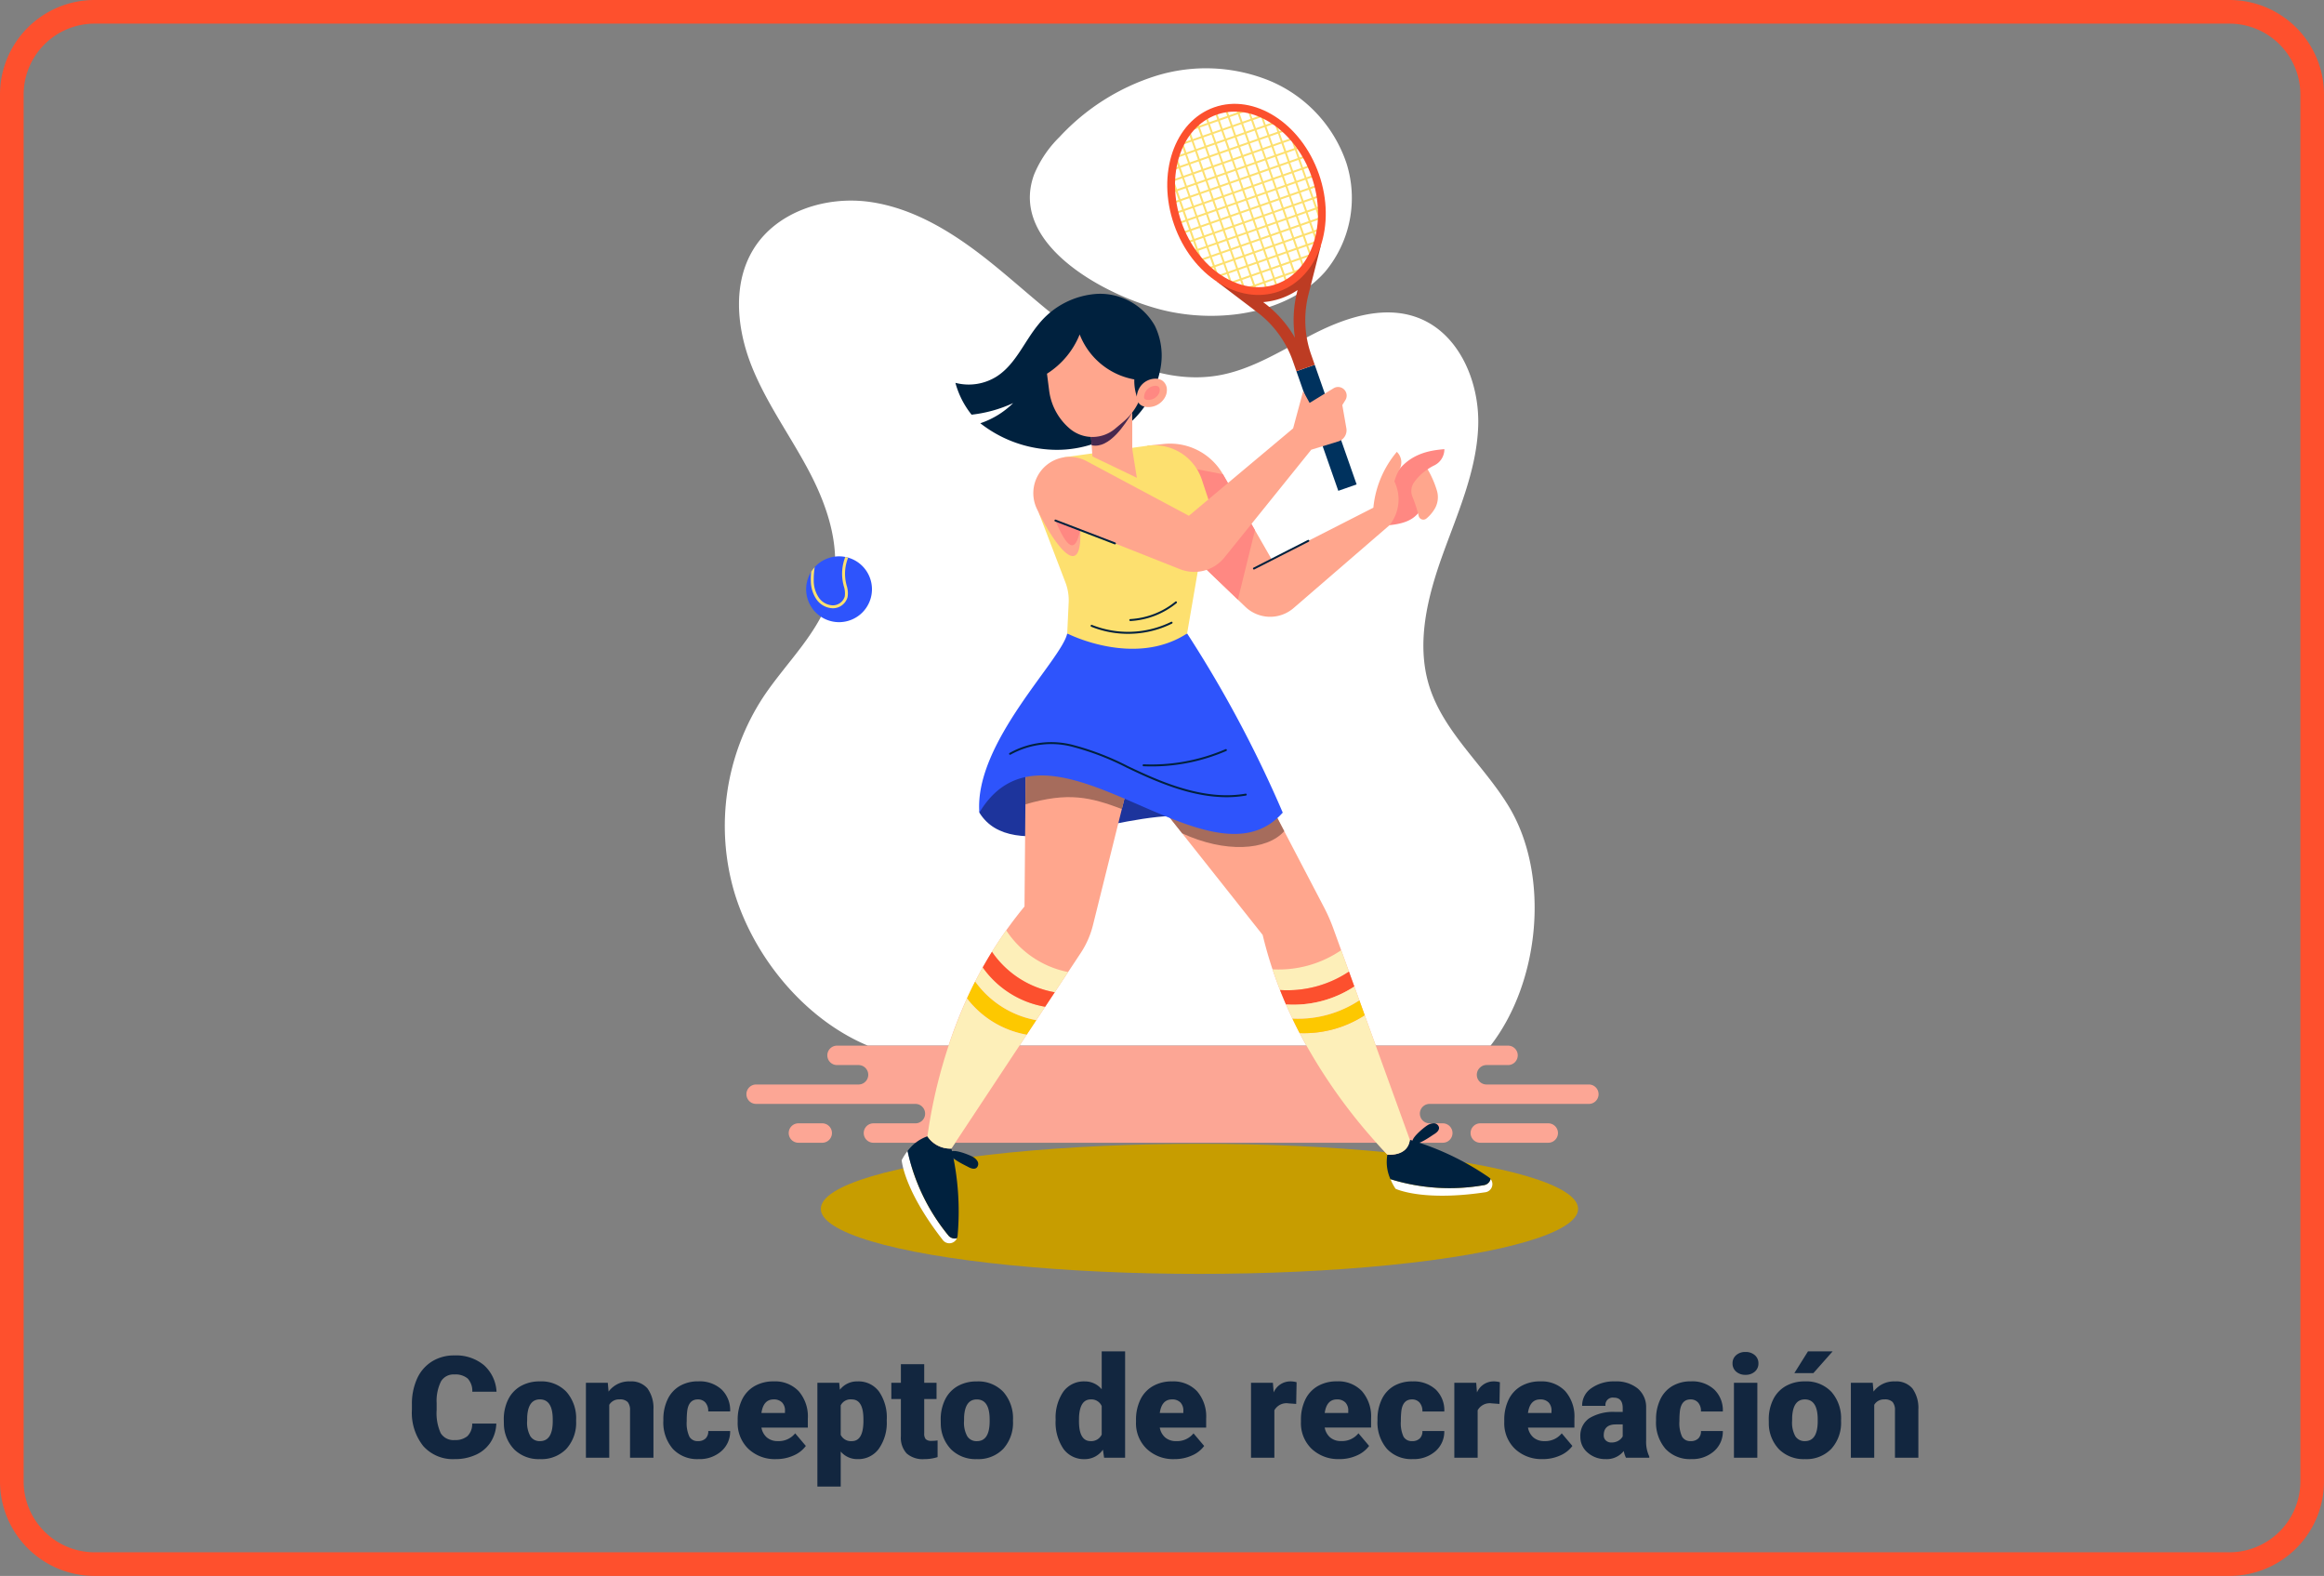 <svg xmlns="http://www.w3.org/2000/svg" width="295" height="200" viewBox="0 0 295 200">
  <rect x="0" y="0" width="295" height="200" fill="#808080" stroke="none"/>
  <g id="b3-h" transform="translate(8607 10419)">
    <path id="Path_180071" data-name="Path 180071" d="M-85-4.333a4.673,4.673,0,0,1-.721,2.36A4.35,4.35,0,0,1-87.57-.387a6.3,6.3,0,0,1-2.72.563,5.025,5.025,0,0,1-3.973-1.644,6.786,6.786,0,0,1-1.45-4.641v-.633a7.746,7.746,0,0,1,.655-3.292,4.961,4.961,0,0,1,1.885-2.18,5.26,5.26,0,0,1,2.848-.769,5.516,5.516,0,0,1,3.744,1.226,4.844,4.844,0,0,1,1.608,3.379h-3.076a2.292,2.292,0,0,0-.589-1.679,2.422,2.422,0,0,0-1.687-.51,1.843,1.843,0,0,0-1.687.861,5.536,5.536,0,0,0-.562,2.751v.905a6.126,6.126,0,0,0,.514,2.927,1.882,1.882,0,0,0,1.771.879,2.369,2.369,0,0,0,1.626-.5,2.126,2.126,0,0,0,.6-1.591Zm.949-.51A5.613,5.613,0,0,1-83.5-7.378a3.96,3.96,0,0,1,1.591-1.709,4.791,4.791,0,0,1,2.435-.6A4.373,4.373,0,0,1-76.1-8.363a5.076,5.076,0,0,1,1.23,3.6v.105a4.925,4.925,0,0,1-1.235,3.529A4.384,4.384,0,0,1-79.453.176a4.434,4.434,0,0,1-3.261-1.217,4.761,4.761,0,0,1-1.327-3.3Zm2.962.185a3.538,3.538,0,0,0,.413,1.934,1.376,1.376,0,0,0,1.222.615q1.582,0,1.617-2.435v-.3q0-2.558-1.635-2.558-1.485,0-1.608,2.206ZM-70.849-9.51l.1,1.116a3.225,3.225,0,0,1,2.716-1.292,2.713,2.713,0,0,1,2.219.888,4.226,4.226,0,0,1,.76,2.672V0h-2.971V-6a1.6,1.6,0,0,0-.29-1.059A1.342,1.342,0,0,0-69.372-7.4a1.413,1.413,0,0,0-1.292.686V0h-2.962V-9.51Zm11.452,7.4a1.317,1.317,0,0,0,.967-.338,1.241,1.241,0,0,0,.334-.945h2.777A3.288,3.288,0,0,1-56.439-.826a4.168,4.168,0,0,1-2.887,1,4.22,4.22,0,0,1-3.27-1.3,5.125,5.125,0,0,1-1.2-3.6v-.123A5.792,5.792,0,0,1-63.259-7.4a3.872,3.872,0,0,1,1.534-1.7,4.573,4.573,0,0,1,2.373-.593,4.116,4.116,0,0,1,2.944,1.028,3.647,3.647,0,0,1,1.09,2.786H-58.1A1.626,1.626,0,0,0-58.456-7a1.244,1.244,0,0,0-.967-.4q-1.151,0-1.345,1.468a10.357,10.357,0,0,0-.062,1.283,4.068,4.068,0,0,0,.343,1.986A1.187,1.187,0,0,0-59.4-2.109ZM-49.465.176a4.889,4.889,0,0,1-3.542-1.305,4.507,4.507,0,0,1-1.354-3.4v-.246a5.84,5.84,0,0,1,.541-2.575,3.955,3.955,0,0,1,1.578-1.727,4.763,4.763,0,0,1,2.461-.611,4.117,4.117,0,0,1,3.164,1.244,4.887,4.887,0,0,1,1.16,3.467v1.151h-5.889a2.135,2.135,0,0,0,.694,1.257,2.066,2.066,0,0,0,1.389.457,2.662,2.662,0,0,0,2.2-.984l1.354,1.6A3.784,3.784,0,0,1-47.281-.277,5.3,5.3,0,0,1-49.465.176ZM-49.8-7.4q-1.3,0-1.547,1.723h2.988v-.229a1.467,1.467,0,0,0-.36-1.1A1.434,1.434,0,0,0-49.8-7.4Zm14.361,2.716a5.735,5.735,0,0,1-1,3.538A3.2,3.2,0,0,1-39.129.176a2.742,2.742,0,0,1-2.153-.958V3.656h-2.962V-9.51h2.769l.088.879a2.742,2.742,0,0,1,2.241-1.055,3.224,3.224,0,0,1,2.733,1.3,5.805,5.805,0,0,1,.976,3.564ZM-38.4-4.869q0-2.531-1.477-2.531a1.394,1.394,0,0,0-1.406.756V-2.9a1.439,1.439,0,0,0,1.424.791q1.415,0,1.459-2.443Zm7.717-7V-9.51h1.564v2.057h-1.564V-3.1a1.111,1.111,0,0,0,.193.747,1.037,1.037,0,0,0,.765.211,4.345,4.345,0,0,0,.738-.053V-.079a5.466,5.466,0,0,1-1.67.255,3.1,3.1,0,0,1-2.259-.721,2.954,2.954,0,0,1-.729-2.188v-4.72h-1.213V-9.51h1.213v-2.364Zm2.092,7.031a5.613,5.613,0,0,1,.554-2.536,3.96,3.96,0,0,1,1.591-1.709,4.791,4.791,0,0,1,2.435-.6,4.373,4.373,0,0,1,3.366,1.323,5.076,5.076,0,0,1,1.23,3.6v.105A4.925,4.925,0,0,1-20.65-1.129,4.384,4.384,0,0,1-23.994.176a4.434,4.434,0,0,1-3.261-1.217,4.761,4.761,0,0,1-1.327-3.3Zm2.962.185a3.538,3.538,0,0,0,.413,1.934,1.376,1.376,0,0,0,1.222.615q1.582,0,1.617-2.435v-.3q0-2.558-1.635-2.558-1.485,0-1.608,2.206ZM-14-4.825a5.809,5.809,0,0,1,.976-3.56,3.211,3.211,0,0,1,2.725-1.3,2.731,2.731,0,0,1,2.145,1V-13.5h2.971V0H-7.849L-8-1.02a2.8,2.8,0,0,1-2.32,1.2,3.205,3.205,0,0,1-2.689-1.3A5.993,5.993,0,0,1-14-4.825Zm2.962.185q0,2.531,1.477,2.531a1.458,1.458,0,0,0,1.406-.826V-6.557A1.419,1.419,0,0,0-9.545-7.4q-1.371,0-1.485,2.215ZM1.1.176A4.889,4.889,0,0,1-2.443-1.129,4.507,4.507,0,0,1-3.8-4.526v-.246a5.84,5.84,0,0,1,.541-2.575A3.955,3.955,0,0,1-1.679-9.075,4.763,4.763,0,0,1,.782-9.686,4.117,4.117,0,0,1,3.946-8.442a4.887,4.887,0,0,1,1.16,3.467v1.151H-.782A2.135,2.135,0,0,0-.088-2.566,2.066,2.066,0,0,0,1.3-2.109a2.662,2.662,0,0,0,2.2-.984l1.354,1.6A3.784,3.784,0,0,1,3.283-.277,5.3,5.3,0,0,1,1.1.176ZM.765-7.4q-1.3,0-1.547,1.723H2.206v-.229a1.467,1.467,0,0,0-.36-1.1A1.434,1.434,0,0,0,.765-7.4Zm15.768.571-.976-.07a1.752,1.752,0,0,0-1.793.879V0H10.8V-9.51h2.777l.1,1.222a2.294,2.294,0,0,1,2.083-1.4,2.888,2.888,0,0,1,.826.105Zm5.5,7a4.889,4.889,0,0,1-3.542-1.305,4.507,4.507,0,0,1-1.354-3.4v-.246a5.84,5.84,0,0,1,.541-2.575,3.955,3.955,0,0,1,1.578-1.727,4.763,4.763,0,0,1,2.461-.611,4.117,4.117,0,0,1,3.164,1.244,4.887,4.887,0,0,1,1.16,3.467v1.151H20.153a2.135,2.135,0,0,0,.694,1.257,2.066,2.066,0,0,0,1.389.457,2.662,2.662,0,0,0,2.2-.984l1.354,1.6A3.784,3.784,0,0,1,24.218-.277,5.3,5.3,0,0,1,22.034.176ZM21.7-7.4q-1.3,0-1.547,1.723h2.988v-.229a1.467,1.467,0,0,0-.36-1.1A1.434,1.434,0,0,0,21.7-7.4Zm9.554,5.291a1.317,1.317,0,0,0,.967-.338,1.241,1.241,0,0,0,.334-.945h2.777A3.288,3.288,0,0,1,34.211-.826a4.168,4.168,0,0,1-2.887,1,4.22,4.22,0,0,1-3.27-1.3,5.125,5.125,0,0,1-1.2-3.6v-.123A5.792,5.792,0,0,1,27.391-7.4a3.872,3.872,0,0,1,1.534-1.7A4.573,4.573,0,0,1,31.3-9.686a4.116,4.116,0,0,1,2.944,1.028,3.647,3.647,0,0,1,1.09,2.786H32.555A1.626,1.626,0,0,0,32.194-7a1.244,1.244,0,0,0-.967-.4q-1.151,0-1.345,1.468a10.357,10.357,0,0,0-.062,1.283,4.068,4.068,0,0,0,.343,1.986A1.187,1.187,0,0,0,31.254-2.109Zm11.083-4.72-.976-.07a1.752,1.752,0,0,0-1.793.879V0H36.606V-9.51h2.777l.1,1.222a2.294,2.294,0,0,1,2.083-1.4,2.888,2.888,0,0,1,.826.105Zm5.5,7A4.889,4.889,0,0,1,44.3-1.129a4.507,4.507,0,0,1-1.354-3.4v-.246a5.84,5.84,0,0,1,.541-2.575,3.955,3.955,0,0,1,1.578-1.727,4.763,4.763,0,0,1,2.461-.611,4.117,4.117,0,0,1,3.164,1.244,4.887,4.887,0,0,1,1.16,3.467v1.151H45.958a2.135,2.135,0,0,0,.694,1.257,2.066,2.066,0,0,0,1.389.457,2.662,2.662,0,0,0,2.2-.984l1.354,1.6A3.784,3.784,0,0,1,50.023-.277,5.3,5.3,0,0,1,47.839.176ZM47.5-7.4q-1.3,0-1.547,1.723h2.988v-.229a1.467,1.467,0,0,0-.36-1.1A1.434,1.434,0,0,0,47.5-7.4ZM58.395,0a3.344,3.344,0,0,1-.281-.853A2.754,2.754,0,0,1,55.828.176a3.374,3.374,0,0,1-2.285-.813,2.588,2.588,0,0,1-.94-2.043,2.66,2.66,0,0,1,1.143-2.338,5.821,5.821,0,0,1,3.322-.791h.914v-.5q0-1.316-1.134-1.316a.927.927,0,0,0-1.055,1.042H52.831A2.655,2.655,0,0,1,54-8.825,4.931,4.931,0,0,1,57-9.686a4.323,4.323,0,0,1,2.874.888,3.086,3.086,0,0,1,1.081,2.435v4.21a4.311,4.311,0,0,0,.4,2V0ZM56.54-1.934a1.652,1.652,0,0,0,.918-.237,1.487,1.487,0,0,0,.523-.536V-4.228H57.12q-1.547,0-1.547,1.389a.848.848,0,0,0,.272.655A.986.986,0,0,0,56.54-1.934Zm10.072-.176a1.317,1.317,0,0,0,.967-.338,1.241,1.241,0,0,0,.334-.945H70.69A3.288,3.288,0,0,1,69.57-.826a4.168,4.168,0,0,1-2.887,1,4.22,4.22,0,0,1-3.27-1.3,5.125,5.125,0,0,1-1.2-3.6v-.123A5.792,5.792,0,0,1,62.75-7.4a3.872,3.872,0,0,1,1.534-1.7,4.573,4.573,0,0,1,2.373-.593A4.116,4.116,0,0,1,69.6-8.657a3.647,3.647,0,0,1,1.09,2.786H67.913A1.626,1.626,0,0,0,67.553-7a1.244,1.244,0,0,0-.967-.4q-1.151,0-1.345,1.468a10.357,10.357,0,0,0-.062,1.283,4.068,4.068,0,0,0,.343,1.986A1.187,1.187,0,0,0,66.612-2.109ZM75.067,0H72.1V-9.51h2.971ZM71.921-11.971a1.334,1.334,0,0,1,.457-1.043,1.718,1.718,0,0,1,1.187-.407,1.718,1.718,0,0,1,1.187.407,1.334,1.334,0,0,1,.457,1.043,1.334,1.334,0,0,1-.457,1.043,1.718,1.718,0,0,1-1.187.407,1.718,1.718,0,0,1-1.187-.407A1.334,1.334,0,0,1,71.921-11.971Zm4.6,7.128a5.613,5.613,0,0,1,.554-2.536,3.96,3.96,0,0,1,1.591-1.709,4.791,4.791,0,0,1,2.435-.6,4.373,4.373,0,0,1,3.366,1.323,5.076,5.076,0,0,1,1.23,3.6v.105a4.925,4.925,0,0,1-1.235,3.529A4.384,4.384,0,0,1,81.114.176a4.434,4.434,0,0,1-3.261-1.217,4.761,4.761,0,0,1-1.327-3.3Zm2.962.185a3.538,3.538,0,0,0,.413,1.934,1.376,1.376,0,0,0,1.222.615q1.582,0,1.617-2.435v-.3Q82.731-7.4,81.1-7.4q-1.485,0-1.608,2.206ZM81.5-13.5H84.63l-2.443,2.76-2.417,0Zm8.218,3.99.1,1.116a3.225,3.225,0,0,1,2.716-1.292A2.713,2.713,0,0,1,94.75-8.8a4.226,4.226,0,0,1,.76,2.672V0H92.54V-6a1.6,1.6,0,0,0-.29-1.059A1.342,1.342,0,0,0,91.2-7.4a1.413,1.413,0,0,0-1.292.686V0H86.941V-9.51Z" transform="translate(-8459 -10234)" fill="#12263f"/>
    <path id="Rectangle_36817" data-name="Rectangle 36817" d="M12,3a9.01,9.01,0,0,0-9,9V188a9.01,9.01,0,0,0,9,9H283a9.01,9.01,0,0,0,9-9V12a9.01,9.01,0,0,0-9-9H12m0-3H283a12,12,0,0,1,12,12V188a12,12,0,0,1-12,12H12A12,12,0,0,1,0,188V12A12,12,0,0,1,12,0Z" transform="translate(-8607 -10419)" fill="#fe502d"/>
    <g id="Group_117658" data-name="Group 117658" transform="translate(-5887.004 -11114.985)">
      <g id="Group_117660" data-name="Group 117660" transform="translate(-2627.996 704.652)">
        <g id="Group_117658-2" data-name="Group 117658">
          <path id="Path_179998" data-name="Path 179998" d="M-2543.558,735.9c4.313-.5,8.652-2.168,11.52-5.429a14.594,14.594,0,0,0,2.7-13.8,17.348,17.348,0,0,0-9.718-10.428,21.451,21.451,0,0,0-14.4-.646,28.2,28.2,0,0,0-12.289,7.763,14.412,14.412,0,0,0-3.222,4.746c-3.46,9.286,10.253,16.071,17.376,17.464A26.188,26.188,0,0,0-2543.558,735.9Z" transform="translate(2608.244 -704.652)" fill="#fff"/>
          <path id="Path_179999" data-name="Path 179999" d="M-2530.791,837.252h-79.042c-7.97-3.336-14.434-11.153-16.936-19.424a29.87,29.87,0,0,1,3.663-24.823c2.987-4.492,7.288-8.327,8.661-13.544,1.312-4.983-.346-10.284-2.723-14.855s-5.487-8.771-7.4-13.553-2.481-10.507.223-14.893c2.96-4.8,9.244-6.786,14.83-5.977s10.566,3.93,14.984,7.441,8.483,7.5,13.252,10.516,10.486,5.035,16.041,4.036c4.406-.793,8.242-3.372,12.242-5.383s8.7-3.5,12.9-1.953c5.311,1.949,7.95,8.2,7.736,13.853s-2.6,10.956-4.516,16.28-3.377,11.174-1.716,16.582c1.809,5.888,6.933,10.076,10.12,15.347C-2523.186,815.65-2524.527,829.175-2530.791,837.252Z" transform="translate(2627.995 -713.216)" fill="#fff"/>
        </g>
        <g id="Group_117659" data-name="Group 117659" transform="translate(2.752 124.036)">
          <path id="Path_180000" data-name="Path 180000" d="M-2531.131,895.64h0a1.232,1.232,0,0,1,1.233-1.233h2.731a1.232,1.232,0,0,0,1.232-1.233h0a1.232,1.232,0,0,0-1.232-1.232h-85.176a1.232,1.232,0,0,0-1.232,1.232h0a1.232,1.232,0,0,0,1.232,1.233h2.731a1.232,1.232,0,0,1,1.232,1.233h0a1.232,1.232,0,0,1-1.232,1.232h-13a1.232,1.232,0,0,0-1.233,1.232h0a1.232,1.232,0,0,0,1.233,1.233h20.218a1.232,1.232,0,0,1,1.232,1.232h0a1.232,1.232,0,0,1-1.232,1.233h-5.327a1.232,1.232,0,0,0-1.232,1.232h0a1.232,1.232,0,0,0,1.232,1.232h72.273a1.233,1.233,0,0,0,1.232-1.232h0a1.233,1.233,0,0,0-1.232-1.232h-1.678a1.232,1.232,0,0,1-1.232-1.233h0a1.232,1.232,0,0,1,1.232-1.232h20.218a1.233,1.233,0,0,0,1.233-1.233h0a1.233,1.233,0,0,0-1.233-1.232H-2529.9A1.232,1.232,0,0,1-2531.131,895.64Z" transform="translate(2623.84 -891.942)" fill="#fca695"/>
          <path id="Path_180001" data-name="Path 180001" d="M-2614.507,909.293h3.024a1.232,1.232,0,0,0,1.232-1.232h0a1.232,1.232,0,0,0-1.232-1.232h-3.024a1.232,1.232,0,0,0-1.233,1.232h0A1.232,1.232,0,0,0-2614.507,909.293Z" transform="translate(2621.104 -896.97)" fill="#fca695"/>
          <path id="Path_180002" data-name="Path 180002" d="M-2483.814,909.293h8.627a1.233,1.233,0,0,0,1.232-1.232h0a1.233,1.233,0,0,0-1.232-1.232h-8.627a1.232,1.232,0,0,0-1.233,1.232h0A1.232,1.232,0,0,0-2483.814,909.293Z" transform="translate(2576.966 -896.97)" fill="#fca695"/>
        </g>
      </g>
      <g id="Group_117689" data-name="Group 117689" transform="translate(-2617.665 709.161)">
        <ellipse id="Ellipse_5766" data-name="Ellipse 5766" cx="48.063" cy="8.254" rx="48.063" ry="8.254" transform="translate(1.86 131.984)" fill="#c79d00"/>
        <g id="Group_117688" data-name="Group 117688" transform="translate(0 0)">
          <g id="Group_117685" data-name="Group 117685" transform="translate(12.125)">
            <g id="Group_117662" data-name="Group 117662" transform="translate(31.18 43.124)">
              <path id="Path_180003" data-name="Path 180003" d="M-2500.269,781.337c1.756-3.173,4.683-3.542,6.5-3.7h0a2.282,2.282,0,0,1-1.286,2.064,5.582,5.582,0,0,0-.84.493l-.389,4.19c-.753,1.722-1.707,2.619-4.449,2.9C-2501.594,784.572-2500.269,781.337-2500.269,781.337Z" transform="translate(2531.478 -776.935)" fill="#ff8882"/>
              <path id="Path_180004" data-name="Path 180004" d="M-2547.009,776.843l2.068-.223a7.719,7.719,0,0,1,7.526,3.837l6.2,10.821,12.9-6.572a12.924,12.924,0,0,1,2.979-7.086h0a1.839,1.839,0,0,1,.327,2.238,6.092,6.092,0,0,0-.636,1.521,5.219,5.219,0,0,1-.616,5.546l-12.183,10.521a4.548,4.548,0,0,1-6.121-.16l-8.747-8.39Z" transform="translate(2547.009 -776.575)" fill="#ffa68d"/>
              <path id="Path_180005" data-name="Path 180005" d="M-2494.335,781.5a6.119,6.119,0,0,0-1.77,1.726,1.9,1.9,0,0,0-.16,1.753,16.391,16.391,0,0,1,.789,2.433.61.61,0,0,0,.978.337,4.683,4.683,0,0,0,1.122-1.348,2.912,2.912,0,0,0,.19-2.284A12.463,12.463,0,0,0-2494.335,781.5Z" transform="translate(2529.92 -778.239)" fill="#ffa68d"/>
              <path id="Path_180006" data-name="Path 180006" d="M-2535.217,797.476l2.169-8.814-4.072-7.106-9.016-1.727,3.118,10.166Z" transform="translate(2546.714 -777.674)" fill="#ff8882"/>
              <g id="Group_117661" data-name="Group 117661" transform="translate(13.414 12.215)">
                <path id="Path_180007" data-name="Path 180007" d="M-2526.632,798.781a.124.124,0,0,1-.11-.068.124.124,0,0,1,.054-.166l6.9-3.515a.123.123,0,0,1,.166.054.123.123,0,0,1-.054.166l-6.9,3.515A.122.122,0,0,1-2526.632,798.781Z" transform="translate(2526.755 -795.02)" fill="#00213e"/>
              </g>
            </g>
            <g id="Group_117675" data-name="Group 117675" transform="translate(0 67.214)">
              <path id="Path_180008" data-name="Path 180008" d="M-2552.933,844.759c-9.366-.411-22.1,6.326-26.27-.411C-2577.745,836.132-2563.777,837.118-2552.933,844.759Z" transform="translate(2589.062 -821.611)" fill="#1d349c"/>
              <g id="Group_117667" data-name="Group 117667" transform="translate(31.759 19.862)">
                <g id="Group_117664" data-name="Group 117664" transform="translate(29.811 42.303)">
                  <g id="Group_117663" data-name="Group 117663" transform="translate(0 2.099)">
                    <path id="Path_180009" data-name="Path 180009" d="M-2488.557,918.276a25.284,25.284,0,0,1-11.854-.763,7.187,7.187,0,0,0,.652,1.224c1.334.564,4.968,1.4,11.406.436a1.042,1.042,0,0,0,.652-1.684A1.019,1.019,0,0,1-2488.557,918.276Z" transform="translate(2500.882 -912.52)" fill="#fff"/>
                    <path id="Path_180010" data-name="Path 180010" d="M-2498.184,909.986l-2.855,1.878a5.286,5.286,0,0,0,.388,3.115,25.282,25.282,0,0,0,11.854.763,1.018,1.018,0,0,0,.855-.787,1.058,1.058,0,0,0-.211-.205A34.679,34.679,0,0,0-2498.184,909.986Z" transform="translate(2501.123 -909.986)" fill="#00213e"/>
                  </g>
                  <path id="Path_180011" data-name="Path 180011" d="M-2494.346,907.105a1.583,1.583,0,0,1,.853-.289.677.677,0,0,1,.664.517c.054.377-.3.673-.627.874-.387.241-2.252,1.6-2.689,1.109S-2494.72,907.336-2494.346,907.105Z" transform="translate(2499.464 -906.816)" fill="#00213e"/>
                </g>
                <g id="Group_117666" data-name="Group 117666">
                  <path id="Path_180012" data-name="Path 180012" d="M-2532.07,842.94l7.766,14.855a22.243,22.243,0,0,1,1.207,2.742l9.709,26.805c-.28,2.182-2.855,1.878-2.855,1.878-10.94-11.61-14.432-22.085-15.828-27.878l-14.065-17.746Z" transform="translate(2546.135 -842.94)" fill="#ffa68d"/>
                  <g id="Group_117665" data-name="Group 117665">
                    <path id="Path_180013" data-name="Path 180013" d="M-2529.334,848.172l-2.735-5.232-14.065.657,3.843,4.848C-2536.871,850.96-2531.536,850.647-2529.334,848.172Z" transform="translate(2546.135 -842.94)" fill="#a66c5c"/>
                    <path id="Path_180014" data-name="Path 180014" d="M-2513.309,876.365l-.985-2.717a14.1,14.1,0,0,1-8.716,2.43c.276.829.593,1.707.952,2.624A14.1,14.1,0,0,0-2513.309,876.365Z" transform="translate(2538.325 -853.311)" fill="#fdefb9"/>
                    <path id="Path_180015" data-name="Path 180015" d="M-2509.548,886.107a14.117,14.117,0,0,1-8.261,2.269,68.907,68.907,0,0,0,11.134,15.424s2.575.3,2.855-1.878Z" transform="translate(2536.569 -857.519)" fill="#fdefb9"/>
                    <path id="Path_180016" data-name="Path 180016" d="M-2512.138,879.642l-.685-1.891a14.094,14.094,0,0,1-8.749,2.337q.35.89.757,1.83A14.1,14.1,0,0,0-2512.138,879.642Z" transform="translate(2537.839 -854.697)" fill="#fc502e"/>
                    <path id="Path_180017" data-name="Path 180017" d="M-2510.017,885.144l-.683-1.888a14.107,14.107,0,0,1-8.5,2.316q.43.9.918,1.841A14.115,14.115,0,0,0-2510.017,885.144Z" transform="translate(2537.037 -856.556)" fill="#fdc800"/>
                    <path id="Path_180018" data-name="Path 180018" d="M-2511.117,882.361l-.636-1.755a14.1,14.1,0,0,1-8.677,2.276q.382.877.817,1.795A14.108,14.108,0,0,0-2511.117,882.361Z" transform="translate(2537.453 -855.661)" fill="#fdefb9"/>
                  </g>
                </g>
              </g>
              <g id="Group_117672" data-name="Group 117672" transform="translate(0 12.75)">
                <g id="Group_117669" data-name="Group 117669" transform="translate(0 51.067)">
                  <g id="Group_117668" data-name="Group 117668">
                    <path id="Path_180019" data-name="Path 180019" d="M-2588.176,922.83a25.282,25.282,0,0,1-5.168-10.7,7.269,7.269,0,0,0-.745,1.17c.166,1.438,1.226,5.013,5.233,10.144a1.042,1.042,0,0,0,1.787-.261A1.021,1.021,0,0,1-2588.176,922.83Z" transform="translate(2594.089 -910.264)" fill="#fff"/>
                    <path id="Path_180020" data-name="Path 180020" d="M-2587.4,910.871l-3.04-1.561a5.285,5.285,0,0,0-2.521,1.87,25.285,25.285,0,0,0,5.168,10.7,1.021,1.021,0,0,0,1.106.357,1.067,1.067,0,0,0,.074-.285A34.675,34.675,0,0,0-2587.4,910.871Z" transform="translate(2593.709 -909.31)" fill="#00213e"/>
                  </g>
                  <path id="Path_180021" data-name="Path 180021" d="M-2582.009,912.831a1.581,1.581,0,0,1,.672.6.677.677,0,0,1-.123.832c-.3.232-.736.066-1.069-.116-.4-.219-2.5-1.175-2.288-1.795C-2584.6,911.716-2582.393,912.618-2582.009,912.831Z" transform="translate(2590.963 -910.262)" fill="#00213e"/>
                </g>
                <g id="Group_117671" data-name="Group 117671" transform="translate(3.266)">
                  <path id="Path_180022" data-name="Path 180022" d="M-2563.323,838.435l-4.824,19.387a11.346,11.346,0,0,1-1.546,3.518l-16.424,24.829a3.467,3.467,0,0,1-3.04-1.561c2.136-14.3,7.394-23.169,12.323-29.166l.164-18.65C-2567.222,834.739-2563.323,838.435-2563.323,838.435Z" transform="translate(2589.158 -833.542)" fill="#ffa68d"/>
                  <path id="Path_180023" data-name="Path 180023" d="M-2570.377,841.14c5.431-1.6,8.269-.907,12.242.595l1.154-4.64-6.117-4.894-7.23,3.25Z" transform="translate(2582.815 -832.201)" fill="#a66c5c"/>
                  <g id="Group_117670" data-name="Group 117670" transform="translate(0 24.929)">
                    <path id="Path_180024" data-name="Path 180024" d="M-2580.53,879.649q-.53,1.034-1.037,2.142a12.222,12.222,0,0,0,7.574,4.607l1.217-1.84A12.22,12.22,0,0,1-2580.53,879.649Z" transform="translate(2586.594 -873.155)" fill="#fdc800"/>
                    <path id="Path_180025" data-name="Path 180025" d="M-2584.131,882.883a64.678,64.678,0,0,0-5.027,17.5,3.468,3.468,0,0,0,3.04,1.561l9.562-14.455A12.222,12.222,0,0,1-2584.131,882.883Z" transform="translate(2589.158 -874.247)" fill="#fdefb9"/>
                    <path id="Path_180026" data-name="Path 180026" d="M-2579.04,876.945q-.488.868-.961,1.791a12.221,12.221,0,0,0,7.755,4.909l1.128-1.706A12.209,12.209,0,0,1-2579.04,876.945Z" transform="translate(2586.065 -872.242)" fill="#fdefb9"/>
                    <path id="Path_180027" data-name="Path 180027" d="M-2574.975,869.843q-.913,1.283-1.81,2.722a12.2,12.2,0,0,0,7.97,5.136l1.7-2.565A12.206,12.206,0,0,1-2574.975,869.843Z" transform="translate(2584.979 -869.843)" fill="#fdefb9"/>
                    <path id="Path_180028" data-name="Path 180028" d="M-2577.381,873.953q-.592.954-1.169,1.982a12.209,12.209,0,0,0,7.922,4.994l1.217-1.84A12.2,12.2,0,0,1-2577.381,873.953Z" transform="translate(2585.575 -871.231)" fill="#fc502e"/>
                  </g>
                </g>
              </g>
              <path id="Path_180029" data-name="Path 180029" d="M-2568.065,812.949c-.677,3.328-11.831,13.865-11.153,22.738,8.853-14.706,29.063,10.68,38.512,0a151.5,151.5,0,0,0-12.14-22.738Z" transform="translate(2589.077 -812.949)" fill="#2e54fc"/>
              <g id="Group_117673" data-name="Group 117673" transform="translate(13.638 13.827)">
                <path id="Path_180030" data-name="Path 180030" d="M-2545.881,840.782c-4.073,0-8.126-1.6-11.658-3.258l-.97-.458a33.843,33.843,0,0,0-6.778-2.633,10.619,10.619,0,0,0-8.021.946.123.123,0,0,1-.17-.039.123.123,0,0,1,.039-.17,10.862,10.862,0,0,1,8.206-.978,34.079,34.079,0,0,1,6.828,2.651q.485.229.969.457c4.2,1.968,9.15,3.867,13.957,3.033a.122.122,0,0,1,.142.1.123.123,0,0,1-.1.142A14.224,14.224,0,0,1-2545.881,840.782Z" transform="translate(2573.496 -833.827)" fill="#00213e"/>
              </g>
              <g id="Group_117674" data-name="Group 117674" transform="translate(30.584 14.679)">
                <path id="Path_180031" data-name="Path 180031" d="M-2546.763,837.311q-.515,0-1.028-.023a.123.123,0,0,1-.117-.128.124.124,0,0,1,.128-.118,23.692,23.692,0,0,0,10.395-1.919.124.124,0,0,1,.162.064.124.124,0,0,1-.064.162A23.935,23.935,0,0,1-2546.763,837.311Z" transform="translate(2547.908 -835.113)" fill="#00213e"/>
              </g>
            </g>
            <g id="Group_117678" data-name="Group 117678" transform="translate(17.421 43.332)">
              <path id="Path_180032" data-name="Path 180032" d="M-2564.6,778.421l10.575-1.472a6.37,6.37,0,0,1,5.2,1.633h0a6.373,6.373,0,0,1,1.721,2.674l1.358,4.1a5.352,5.352,0,0,1-1.252,5.42l-.312.321-1.665,9.674c-6.716,4.375-15.219,0-15.219,0l.185-3.921a6.313,6.313,0,0,0-.409-2.547l-3.368-8.8Z" transform="translate(2567.785 -776.888)" fill="#fde06f"/>
              <g id="Group_117676" data-name="Group 117676" transform="translate(6.565 22.4)">
                <path id="Path_180033" data-name="Path 180033" d="M-2553.127,812.24a12.453,12.453,0,0,1-4.668-.9.123.123,0,0,1-.068-.16.123.123,0,0,1,.161-.068,12.4,12.4,0,0,0,10.048-.392.124.124,0,0,1,.166.056.124.124,0,0,1-.056.165A12.546,12.546,0,0,1-2553.127,812.24Z" transform="translate(2557.872 -810.711)" fill="#00213e"/>
              </g>
              <g id="Group_117677" data-name="Group 117677" transform="translate(11.477 19.818)">
                <path id="Path_180034" data-name="Path 180034" d="M-2550.332,809.3a.123.123,0,0,1-.123-.117.124.124,0,0,1,.117-.13,9.916,9.916,0,0,0,5.725-2.217.122.122,0,0,1,.173.018.123.123,0,0,1-.017.173,10.166,10.166,0,0,1-5.867,2.274Z" transform="translate(2550.455 -806.812)" fill="#00213e"/>
              </g>
            </g>
            <path id="Path_180035" data-name="Path 180035" d="M-2581.738,763.206a17.083,17.083,0,0,0,5.275-1.47,10.854,10.854,0,0,1-4.165,2.558,15.824,15.824,0,0,0,8.53,3.324,14.394,14.394,0,0,0,9.245-2.41,12.2,12.2,0,0,0,5.113-7.982,8.674,8.674,0,0,0-.736-5.308,8,8,0,0,0-7.242-4.05,10.384,10.384,0,0,0-7.539,3.89c-1.781,2.16-2.864,4.982-5.195,6.534a6.651,6.651,0,0,1-5.339.873A11.069,11.069,0,0,0-2581.738,763.206Z" transform="translate(2590.611 -723.755)" fill="#00213e"/>
            <g id="Group_117679" data-name="Group 117679" transform="translate(23.908 38.492)">
              <path id="Path_180036" data-name="Path 180036" d="M-2557.989,771.652l.308,4.19,5.634,2.708-.581-3.633V769.58Z" transform="translate(2557.989 -769.58)" fill="#ffa68d"/>
              <path id="Path_180037" data-name="Path 180037" d="M-2557.786,774.42c2.23.5,4.263-2.666,5.158-4.161v-.679l-5.361,2.072Z" transform="translate(2557.989 -769.58)" fill="#47284f"/>
            </g>
            <g id="Group_117681" data-name="Group 117681" transform="translate(18.444 29.269)">
              <path id="Path_180038" data-name="Path 180038" d="M-2555.154,761.362a9.175,9.175,0,0,1-6.935-5.707,10.572,10.572,0,0,1-4.151,4.982l.278,2.16a7.57,7.57,0,0,0,2.613,4.809,4.46,4.46,0,0,0,2.885,1.059,4.461,4.461,0,0,0,2.866-1.043l1.056-.886a7.535,7.535,0,0,0,1.964-2.566A6.192,6.192,0,0,1-2555.154,761.362Z" transform="translate(2566.24 -755.655)" fill="#ffa68d"/>
              <g id="Group_117680" data-name="Group 117680" transform="translate(11.406 5.612)">
                <path id="Path_180039" data-name="Path 180039" d="M-2548.423,764.936a2.392,2.392,0,0,1,1.613-.8,1.622,1.622,0,0,1,.995.219,1.405,1.405,0,0,1,.6.987,1.924,1.924,0,0,1-.229,1.15,2.416,2.416,0,0,1-2.354,1.233,1.536,1.536,0,0,1-.76-.282C-2549.358,766.824-2548.982,765.575-2548.423,764.936Z" transform="translate(2549.018 -764.129)" fill="#ffa68d"/>
                <path id="Path_180040" data-name="Path 180040" d="M-2547.45,767.233a.337.337,0,0,1-.088-.047.261.261,0,0,1-.1-.212,1.5,1.5,0,0,1,.366-.975,1.487,1.487,0,0,1,.993-.494.875.875,0,0,1,.369.042.323.323,0,0,1,.067.034.507.507,0,0,1,.193.346,1.024,1.024,0,0,1-.131.6,1.514,1.514,0,0,1-1.445.756A.938.938,0,0,1-2547.45,767.233Z" transform="translate(2548.554 -764.593)" fill="#ff8882"/>
              </g>
            </g>
            <g id="Group_117682" data-name="Group 117682" transform="translate(33.71)">
              <path id="Path_180041" data-name="Path 180041" d="M-2523.409,727.69l-.082-.233-.863.3-.36-1.027,1.028-.36.149.426.232-.081-.149-.426.126-.044-.081-.232-.127.044-.36-1.028.563-.2-.082-.233-.563.2-.36-1.027.736-.258-.081-.233-.737.258-.36-1.027,1.066-.374-.082-.232-1.066.374-.36-1.027,1.066-.373-.082-.233-1.066.374-.36-1.027,1.066-.374-.082-.232-1.066.374-.36-1.027.737-.258-.082-.232-.737.258-.361-1.027.563-.2-.082-.232-.563.2-.36-1.028.126-.044-.081-.232-.126.044-.15-.427-.232.081.149.427-1.027.36-.36-1.027.863-.3-.082-.232-.863.3-.36-1.027.182-.064-.081-.233-1.442.505-.36-1.028.291-.1-.081-.233-.291.1-.088-.252-.233.081.089.252-1.028.36-.4-1.144-.117.041-.041-.117-1.144.4-.2-.562-.233.081.2.562-1.028.36-.305-.872-.232.081.305.872-1.027.36-.431-1.231-.232.081.431,1.231-1.028.36-.305-.872-.233.082.305.872-1.027.36-.2-.562-.232.082.2.562-1.144.4.04.116-.116.041.4,1.144-1.028.36-.088-.252-.232.081.088.252-.291.1.082.232.291-.1.36,1.028-1.442.505.082.232.183-.064.359,1.028-.862.3.081.232.862-.3.36,1.027-1.027.36-.149-.427-.233.081.149.427-.126.044.082.233.126-.044.36,1.027-.562.2.082.232.562-.2.36,1.027-.737.258.082.233.737-.258.36,1.027-1.066.374.081.233,1.066-.374.36,1.027-1.066.374.082.232,1.066-.373.36,1.028-1.066.374.081.232,1.066-.374.36,1.027-.737.258.082.232.737-.258.36,1.028-.562.2.082.232.562-.2.36,1.027-.126.044.082.232.126-.044.149.427.232-.081-.149-.426,1.027-.36.36,1.027-.862.3.081.233.862-.3.36,1.028-.183.064.082.233,1.442-.505.36,1.027-.291.1.082.232.291-.1.088.252.232-.081-.088-.252,1.027-.36.4,1.143.116-.04.041.117,1.144-.4.2.562.233-.081-.2-.562,1.028-.36.305.872.233-.081-.305-.872,1.027-.36.432,1.231.232-.081-.431-1.23,1.027-.36.305.872.233-.081-.305-.872,1.027-.36.2.562.232-.081-.2-.562,1.143-.4-.04-.117.116-.04-.4-1.144,1.027-.36.089.252.233-.081-.088-.252.291-.1-.081-.232-.291.1-.36-1.027,1.442-.505-.082-.232-.182.064-.359-1.027Zm-1.177.151-1.027.36-.36-1.027,1.027-.36Zm-6.934-4.383,1.028-.36.36,1.028-1.027.36Zm.127,1.109-1.027.36-.36-1.028,1.027-.36Zm-.208-1.341-.36-1.028,1.027-.36.36,1.027Zm-.232.081-1.027.36-.36-1.027,1.028-.36Zm-1.469-.9-.36-1.027,1.027-.36.36,1.027Zm-.441-1.26-.36-1.027,1.028-.36.36,1.028Zm-.232.081-1.028.36-.36-1.028,1.027-.36Zm.081.232.36,1.027-1.027.36-.36-1.027Zm.441,1.26.36,1.027-1.028.36-.36-1.028Zm-.9,1.469-1.027.36-.36-1.027,1.028-.36Zm.082.232.36,1.027-1.027.36-.359-1.028Zm.232-.081,1.028-.36.36,1.028-1.027.36Zm1.469.9.36,1.027-1.028.36-.36-1.028Zm.442,1.26.36,1.028-1.027.36-.36-1.027Zm.232-.081,1.027-.36.36,1.027-1.027.36Zm-.081-.232-.36-1.027,1.028-.36.36,1.027Zm.9-1.468,1.027-.36.36,1.027-1.028.36Zm1.26-.442,1.027-.36.36,1.027-1.027.36Zm-.082-.233-.36-1.028,1.027-.36.36,1.027Zm-.441-1.26-.36-1.027,1.027-.36.36,1.028Zm-.442-1.26-.36-1.027,1.027-.36.36,1.027Zm-.232.082-1.027.36-.36-1.027,1.028-.36Zm-1.469-.9-.36-1.028,1.027-.36.36,1.027Zm-.441-1.26-.36-1.027,1.028-.36.36,1.028Zm-.232.081-1.028.36-.359-1.027,1.027-.36Zm-1.469-.9-.36-1.027,1.027-.36.36,1.027Zm-.232.081-1.028.36-.36-1.027,1.027-.36Zm.081.232.36,1.027-1.027.36-.36-1.028Zm-.9,1.469-1.028.36-.359-1.027,1.027-.36Zm.082.232.36,1.028-1.027.36-.36-1.027Zm.441,1.26.36,1.027-1.027.36-.359-1.027Zm-.9,1.468-1.027.36-.36-1.027,1.027-.36Zm.082.233.36,1.027-1.027.36-.36-1.027Zm.441,1.26.36,1.028-1.027.36-.36-1.027Zm.442,1.26.36,1.027-1.027.36-.36-1.027Zm.232-.082,1.028-.36.36,1.027-1.028.36Zm1.469.9.36,1.027-1.027.36-.36-1.028Zm.441,1.26.36,1.027-1.028.36-.36-1.027Zm.233-.082,1.027-.36.36,1.027-1.028.36Zm1.469.9.36,1.027-1.027.36-.36-1.027Zm.232-.082,1.027-.36.36,1.027-1.027.36Zm-.081-.233-.36-1.027,1.027-.36.36,1.027Zm.9-1.468,1.027-.36.36,1.027-1.028.36Zm-.082-.233-.36-1.027,1.028-.36.36,1.028Zm.9-1.469,1.027-.36.36,1.027-1.027.36Zm1.26-.441,1.028-.36.36,1.028-1.027.36Zm-.082-.232-.359-1.027,1.028-.36.359,1.027Zm-.441-1.26-.36-1.027,1.028-.36.36,1.028Zm-.442-1.26-.36-1.028,1.027-.36.36,1.027Zm-.441-1.26-.36-1.027,1.028-.36.36,1.027Zm-.442-1.26-.36-1.028,1.028-.36.36,1.027Zm-.233.081-1.027.36-.36-1.027,1.028-.36Zm-1.469-.9-.36-1.027,1.027-.36.36,1.027Zm-.441-1.26-.36-1.027,1.027-.36.359,1.027Zm-.233.081-1.028.36-.36-1.027,1.027-.36Zm-1.469-.9-.36-1.027,1.028-.36.36,1.028Zm-.232.081-1.027.36-.36-1.027,1.027-.36Zm-1.26.441-1.027.36-.36-1.028,1.028-.36Zm-1.26.442-1.028.36-.359-1.027,1.027-.36Zm.082.232.36,1.027-1.027.36-.36-1.027Zm-.9,1.469-1.027.36-.36-1.027,1.027-.36Zm.081.232.36,1.027-1.027.36-.36-1.028Zm.442,1.26.36,1.027-1.027.36-.36-1.027Zm-.9,1.469-1.027.36-.36-1.027,1.028-.36Zm.082.233.359,1.027-1.027.36-.36-1.027Zm.441,1.26.36,1.027-1.027.36-.36-1.027Zm.441,1.26.36,1.027-1.028.36-.36-1.028Zm.441,1.26.36,1.027-1.028.36-.36-1.027Zm.441,1.26.359,1.027-1.027.36-.36-1.028Zm.232-.081,1.027-.36.36,1.028-1.027.36Zm1.469.9.36,1.027-1.027.36-.36-1.028Zm.441,1.26.36,1.027-1.027.36-.36-1.027Zm.233-.081,1.027-.36.36,1.027-1.027.36Zm1.468.9.36,1.027-1.028.36-.36-1.027Zm.233-.082,1.027-.36.36,1.027-1.028.36Zm1.26-.441,1.027-.36.36,1.027-1.027.36Zm1.26-.441,1.027-.36.36,1.027-1.028.36Zm-.082-.233-.36-1.027,1.028-.36.36,1.027Zm.9-1.468,1.027-.36.36,1.027-1.027.36Zm-.081-.233-.36-1.027,1.027-.36.36,1.027Zm.9-1.468,1.027-.36.36,1.027-1.028.36Zm1.26-.442,1.027-.36.359,1.027-1.027.36Zm-.082-.232-.36-1.028,1.027-.36.36,1.027Zm-.442-1.26-.36-1.027,1.027-.36.359,1.027Zm-.441-1.26-.36-1.028,1.027-.36.36,1.027Zm-.442-1.26-.36-1.027,1.027-.36.359,1.028Zm-.441-1.26-.36-1.027,1.027-.36.36,1.027Zm-.442-1.26-.36-1.027,1.027-.36.359,1.028Zm-.441-1.26-.36-1.027,1.027-.36.36,1.027Zm-.232.081-1.028.36-.36-1.027,1.028-.36Zm-1.469-.9-.36-1.027,1.028-.36.36,1.027Zm-.441-1.26-.36-1.027,1.028-.36.36,1.027Zm-.232.082-1.027.36-.36-1.027,1.027-.36Zm-1.469-.9-.36-1.028,1.027-.36.359,1.027Zm-.233.081-1.028.36-.36-1.027,1.027-.36Zm-1.26.441-1.027.36-.36-1.028,1.027-.36Zm-1.26.442-1.028.36-.36-1.027,1.027-.36Zm-1.26.441-1.027.36-.36-1.028,1.028-.36Zm-1.26.442-1.027.36-.36-1.027,1.027-.36Zm.081.232.36,1.027-1.027.36-.36-1.028Zm-.9,1.469-1.028.36-.36-1.027,1.027-.36Zm.081.232.36,1.027-1.027.36-.36-1.027Zm.441,1.26.36,1.028-1.028.36-.36-1.027Zm-.9,1.469-1.028.36-.359-1.028,1.027-.36Zm.082.233.36,1.027-1.027.36-.36-1.028Zm.441,1.26.36,1.027-1.028.36-.359-1.027Zm.442,1.26.36,1.027-1.027.36-.36-1.027Zm.441,1.26.36,1.028-1.028.36-.359-1.027Zm.442,1.26.36,1.027-1.027.36-.36-1.027Zm.441,1.26.36,1.028-1.028.36-.359-1.027Zm.442,1.26.36,1.027-1.027.36-.36-1.028Zm.232-.081,1.027-.36.36,1.028-1.027.36Zm1.469.9.359,1.027-1.027.36-.36-1.027Zm.441,1.26.36,1.028-1.028.36-.36-1.027Zm.233-.082,1.027-.36.359,1.027-1.027.36Zm1.468.9.36,1.027-1.027.36-.36-1.027Zm.233-.081,1.028-.36.36,1.028-1.027.36Zm1.26-.442,1.028-.36.36,1.027-1.027.36Zm1.26-.441,1.027-.36.36,1.028-1.027.36Zm1.26-.442,1.028-.36.36,1.027-1.027.36Zm1.26-.441,1.027-.36.36,1.028-1.027.36Zm-.081-.233-.36-1.027,1.027-.36.36,1.027Zm.9-1.468,1.027-.36.36,1.027-1.028.36Zm-.082-.233-.36-1.027,1.028-.36.36,1.027Zm3.106-2.5-1.028.36-.359-1.027,1.027-.36Zm-.441-1.26-1.027.36-.36-1.027,1.028-.36Zm-.441-1.26-1.028.36-.359-1.027,1.027-.36Zm-.441-1.26-1.027.36-.36-1.027,1.027-.36Zm-.441-1.26-1.027.36-.36-1.028,1.027-.36Zm-.441-1.26-1.027.36-.36-1.027,1.027-.36Zm-.441-1.26-1.027.36-.36-1.028,1.027-.36Zm-.8-2.287.36,1.028-1.027.36-.36-1.027Zm-1.342.209-1.027.36-.36-1.027,1.027-.36Zm-.8-2.287.36,1.027-1.027.36-.36-1.027Zm-1.7-.819.36,1.028-1.028.36-.36-1.027Zm-1.7-.818.36,1.027-1.028.36-.36-1.027Zm-1.26.441.36,1.027-1.027.36-.36-1.027Zm-1.26.442.36,1.027-1.028.36-.359-1.027Zm-1.26.441.36,1.027-1.027.36-.36-1.028Zm-1.26.442.36,1.027-1.028.36-.359-1.027Zm-2.287.8,1.027-.36.359,1.027-1.027.36Zm-.819,1.7,1.028-.36.36,1.027-1.027.36Zm-.818,1.7,1.028-.36.359,1.027-1.027.36Zm.442,1.26,1.027-.36.36,1.027-1.027.36Zm-.819,1.7,1.027-.36.359,1.027-1.027.36Zm.441,1.26,1.027-.36.36,1.028-1.027.36Zm.442,1.26,1.027-.36.359,1.027-1.027.36Zm.441,1.26,1.027-.36.36,1.028-1.027.36Zm.442,1.26,1.027-.36.359,1.027-1.027.36Zm.441,1.26,1.027-.36.36,1.028-1.027.36Zm.442,1.26,1.027-.36.36,1.027-1.027.36Zm.8,2.288-.36-1.027,1.027-.36.36,1.028Zm1.341-.209,1.027-.36.36,1.027-1.028.36Zm.8,2.287-.36-1.028,1.028-.36.36,1.027Zm1.7.819-.36-1.027,1.027-.36.359,1.027Zm1.7.819-.36-1.027,1.027-.36.359,1.027Zm1.26-.442-.36-1.027,1.027-.36.36,1.027Zm1.26-.441-.36-1.027,1.027-.36.36,1.027Zm1.26-.442-.36-1.027,1.027-.36.36,1.027Zm1.26-.441-.36-1.027,1.027-.36.359,1.027Zm2.287-.8-1.027.36-.36-1.027,1.027-.36Zm.819-1.7-1.027.36-.36-1.028,1.028-.36Zm.819-1.7-1.027.36-.36-1.027,1.027-.36Z" transform="translate(2542.979 -711.69)" fill="#fde06f"/>
              <path id="Path_180042" data-name="Path 180042" d="M-2513.114,777.463l1.163-.407,1.163-.407-5.317-15.178-2.326.815Z" transform="translate(2534.827 -728.349)" fill="#00325e"/>
              <path id="Path_180043" data-name="Path 180043" d="M-2522.047,740.821a7.646,7.646,0,0,1-1.333,1.487l-.183.157a7.645,7.645,0,0,1-5.25,1.839l-.24-.009a7.648,7.648,0,0,1-1.969-.331l-2.68-.821,5.166,3.919a13.238,13.238,0,0,1,4.492,6.168l.455,1.3,2.326-.815-.455-1.3a13.228,13.228,0,0,1-.339-7.623l1.591-6.286Zm-1.444,3.609a14.674,14.674,0,0,0-.28,5.855,14.673,14.673,0,0,0-3.872-4.4l-.164-.125a9.087,9.087,0,0,0,2.281-.483,9.121,9.121,0,0,0,2.085-1.046Z" transform="translate(2539.984 -720.594)" fill="#bd3c23"/>
              <path id="Path_180044" data-name="Path 180044" d="M-2537.221,711.9c-5.074,1.778-7.355,8.452-5.094,14.908s8.208,10.248,13.283,8.47,7.355-8.452,5.093-14.908S-2532.147,710.12-2537.221,711.9Zm7.864,22.448c-4.554,1.595-9.948-1.934-12.027-7.866s-.064-12.056,4.489-13.651,9.949,1.934,12.027,7.866S-2524.8,732.75-2529.357,734.345Z" transform="translate(2543.188 -711.46)" fill="#fc502e"/>
            </g>
            <g id="Group_117684" data-name="Group 117684" transform="translate(16.708 35.938)">
              <path id="Path_180045" data-name="Path 180045" d="M-2568.255,776.914h0a4.6,4.6,0,0,1,6.166-1.777l12.979,6.93,13.228-11.091,1.273-4.725.822,1.492,3.039-1.858a1.093,1.093,0,0,1,1.511.376h0a1.094,1.094,0,0,1-.013,1.136l-.387.621.515,2.946a1.479,1.479,0,0,1-1.023,1.668l-3.436,1.054-11.011,13.666a4.929,4.929,0,0,1-5.654,1.49l-12.645-5.01c.244,7.134-3.683,1.249-5.525-2.661A4.615,4.615,0,0,1-2568.255,776.914Z" transform="translate(2568.861 -765.725)" fill="#ffa68d"/>
              <path id="Path_180046" data-name="Path 180046" d="M-2561.46,792.477l-3.158-1.16C-2563.139,794.875-2562.092,795.609-2561.46,792.477Z" transform="translate(2567.428 -774.368)" fill="#ff8882"/>
              <g id="Group_117683" data-name="Group 117683" transform="translate(2.686 16.826)">
                <path id="Path_180047" data-name="Path 180047" d="M-2557.131,794.277a.128.128,0,0,1-.044-.008l-7.55-2.9a.124.124,0,0,1-.071-.16.123.123,0,0,1,.16-.071l7.55,2.9a.124.124,0,0,1,.071.16A.123.123,0,0,1-2557.131,794.277Z" transform="translate(2564.804 -791.13)" fill="#00213e"/>
              </g>
            </g>
          </g>
          <g id="Group_117687" data-name="Group 117687" transform="translate(0 57.43)">
            <path id="Path_180048" data-name="Path 180048" d="M-2604.045,802.353a4.176,4.176,0,0,1-4.177,4.176,4.176,4.176,0,0,1-4.176-4.176,4.176,4.176,0,0,1,4.176-4.176A4.176,4.176,0,0,1-2604.045,802.353Z" transform="translate(2612.397 -798.177)" fill="#2e54fc"/>
            <g id="Group_117686" data-name="Group 117686" transform="translate(0.591 0.078)">
              <path id="Path_180049" data-name="Path 180049" d="M-2611.5,801.391a4.21,4.21,0,0,0,.7,2.262,2.63,2.63,0,0,0,2.075,1.152h0a1.942,1.942,0,0,0,1.887-1.41,3.17,3.17,0,0,0-.123-1.492c-.03-.121-.06-.242-.085-.362a5.43,5.43,0,0,1,.282-3.156c-.119-.034-.24-.066-.364-.089a5.8,5.8,0,0,0-.279,3.323c.026.123.056.248.087.373a2.855,2.855,0,0,1,.123,1.319,1.587,1.587,0,0,1-1.529,1.125h0a2.257,2.257,0,0,1-1.774-1,3.848,3.848,0,0,1-.632-2.064,9.83,9.83,0,0,1,.125-1.789,4.139,4.139,0,0,0-.445.583A8.258,8.258,0,0,0-2611.5,801.391Z" transform="translate(2611.504 -798.295)" fill="#fde06f"/>
            </g>
          </g>
        </g>
      </g>
    </g>
  </g>
</svg>
